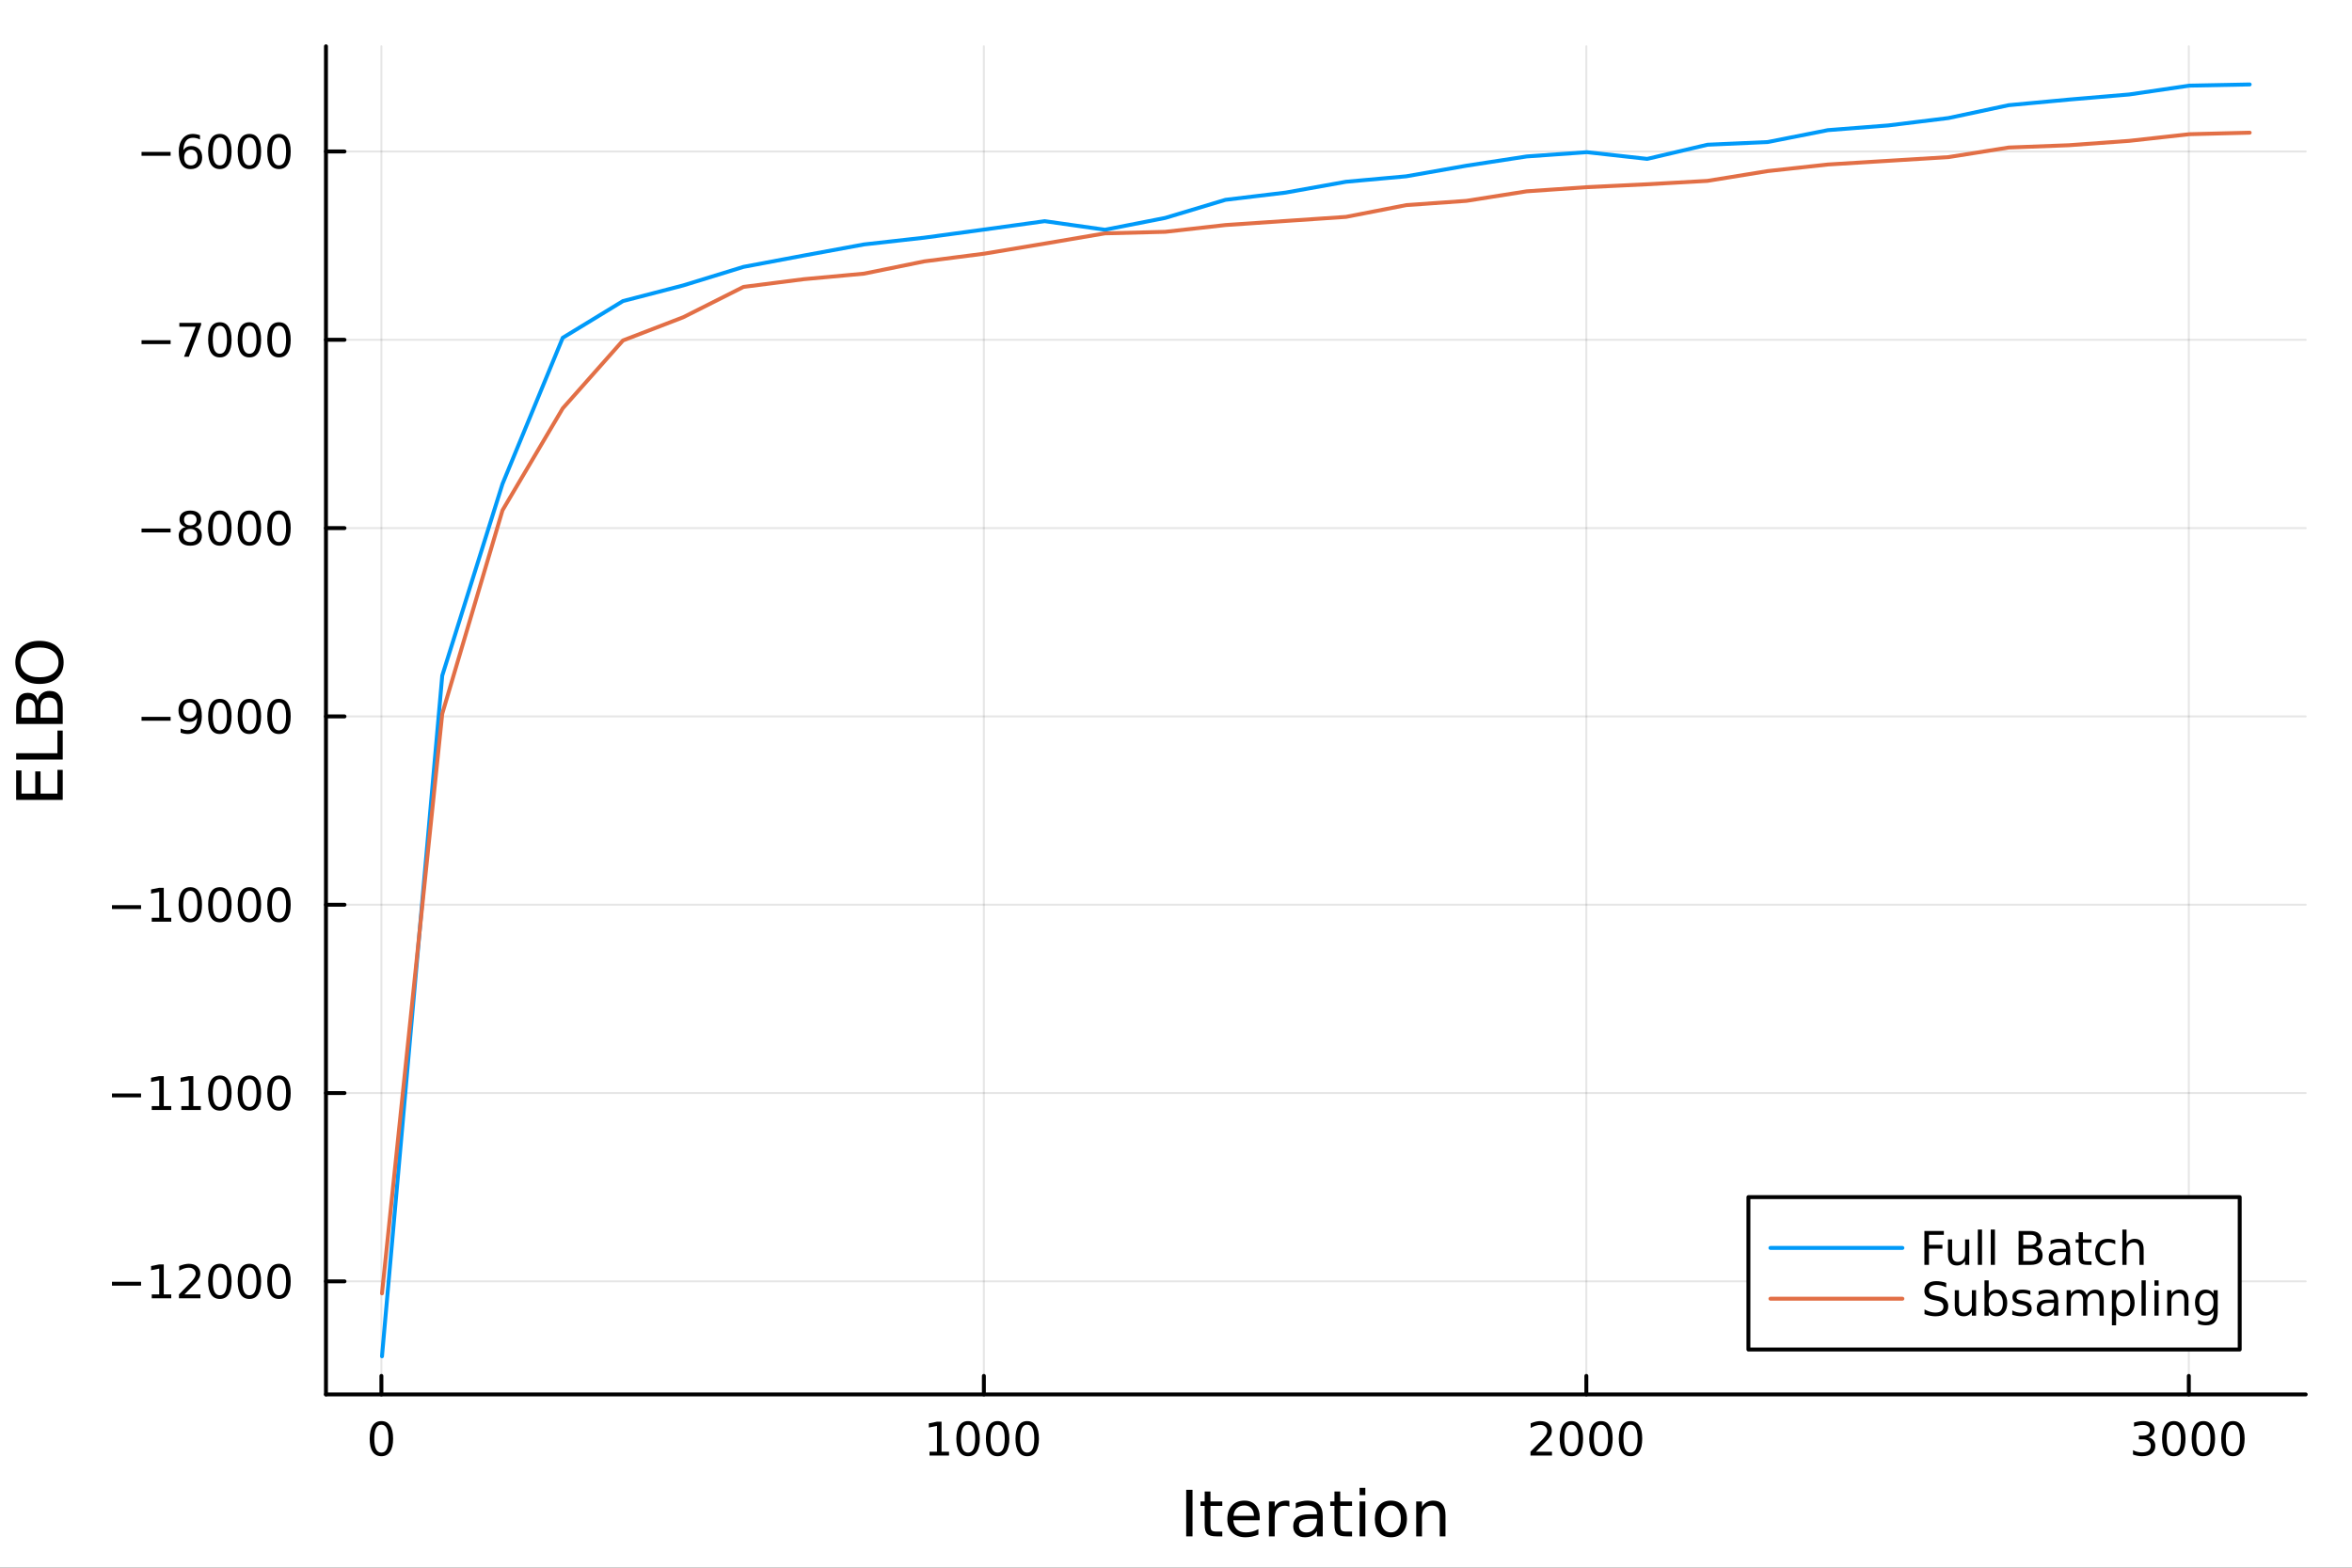 <?xml version="1.0" encoding="utf-8"?>
<svg xmlns="http://www.w3.org/2000/svg" xmlns:xlink="http://www.w3.org/1999/xlink" width="600" height="400" viewBox="0 0 2400 1600">
<rect x="0" y="0" width="2400" height="1600" fill="#333333" stroke="none"/>
<defs>
  <clipPath id="clip940">
    <rect x="0" y="0" width="2400" height="1600"/>
  </clipPath>
</defs>
<path clip-path="url(#clip940)" d="M0 1600 L2400 1600 L2400 0 L0 0  Z" fill="#ffffff" fill-rule="evenodd" fill-opacity="1"/>
<defs>
  <clipPath id="clip941">
    <rect x="480" y="0" width="1681" height="1600"/>
  </clipPath>
</defs>
<path clip-path="url(#clip940)" d="M332.62 1423.18 L2352.76 1423.18 L2352.76 47.244 L332.62 47.244  Z" fill="#ffffff" fill-rule="evenodd" fill-opacity="1"/>
<defs>
  <clipPath id="clip942">
    <rect x="332" y="47" width="2021" height="1377"/>
  </clipPath>
</defs>
<polyline clip-path="url(#clip942)" style="stroke:#000000; stroke-linecap:round; stroke-linejoin:round; stroke-width:2; stroke-opacity:0.1; fill:none" points="389.179,1423.18 389.179,47.244 "/>
<polyline clip-path="url(#clip942)" style="stroke:#000000; stroke-linecap:round; stroke-linejoin:round; stroke-width:2; stroke-opacity:0.1; fill:none" points="1003.95,1423.18 1003.95,47.244 "/>
<polyline clip-path="url(#clip942)" style="stroke:#000000; stroke-linecap:round; stroke-linejoin:round; stroke-width:2; stroke-opacity:0.1; fill:none" points="1618.72,1423.18 1618.72,47.244 "/>
<polyline clip-path="url(#clip942)" style="stroke:#000000; stroke-linecap:round; stroke-linejoin:round; stroke-width:2; stroke-opacity:0.1; fill:none" points="2233.49,1423.18 2233.49,47.244 "/>
<polyline clip-path="url(#clip942)" style="stroke:#000000; stroke-linecap:round; stroke-linejoin:round; stroke-width:2; stroke-opacity:0.1; fill:none" points="332.62,1307.76 2352.76,1307.76 "/>
<polyline clip-path="url(#clip942)" style="stroke:#000000; stroke-linecap:round; stroke-linejoin:round; stroke-width:2; stroke-opacity:0.1; fill:none" points="332.62,1115.57 2352.76,1115.57 "/>
<polyline clip-path="url(#clip942)" style="stroke:#000000; stroke-linecap:round; stroke-linejoin:round; stroke-width:2; stroke-opacity:0.1; fill:none" points="332.62,923.376 2352.76,923.376 "/>
<polyline clip-path="url(#clip942)" style="stroke:#000000; stroke-linecap:round; stroke-linejoin:round; stroke-width:2; stroke-opacity:0.1; fill:none" points="332.62,731.182 2352.76,731.182 "/>
<polyline clip-path="url(#clip942)" style="stroke:#000000; stroke-linecap:round; stroke-linejoin:round; stroke-width:2; stroke-opacity:0.1; fill:none" points="332.62,538.988 2352.76,538.988 "/>
<polyline clip-path="url(#clip942)" style="stroke:#000000; stroke-linecap:round; stroke-linejoin:round; stroke-width:2; stroke-opacity:0.1; fill:none" points="332.62,346.794 2352.76,346.794 "/>
<polyline clip-path="url(#clip942)" style="stroke:#000000; stroke-linecap:round; stroke-linejoin:round; stroke-width:2; stroke-opacity:0.1; fill:none" points="332.62,154.601 2352.76,154.601 "/>
<polyline clip-path="url(#clip940)" style="stroke:#000000; stroke-linecap:round; stroke-linejoin:round; stroke-width:4; stroke-opacity:1; fill:none" points="332.62,1423.18 2352.76,1423.18 "/>
<polyline clip-path="url(#clip940)" style="stroke:#000000; stroke-linecap:round; stroke-linejoin:round; stroke-width:4; stroke-opacity:1; fill:none" points="389.179,1423.18 389.179,1404.28 "/>
<polyline clip-path="url(#clip940)" style="stroke:#000000; stroke-linecap:round; stroke-linejoin:round; stroke-width:4; stroke-opacity:1; fill:none" points="1003.95,1423.18 1003.95,1404.28 "/>
<polyline clip-path="url(#clip940)" style="stroke:#000000; stroke-linecap:round; stroke-linejoin:round; stroke-width:4; stroke-opacity:1; fill:none" points="1618.72,1423.18 1618.72,1404.28 "/>
<polyline clip-path="url(#clip940)" style="stroke:#000000; stroke-linecap:round; stroke-linejoin:round; stroke-width:4; stroke-opacity:1; fill:none" points="2233.49,1423.18 2233.49,1404.28 "/>
<path clip-path="url(#clip940)" d="M389.179 1454.1 Q385.568 1454.1 383.739 1457.66 Q381.934 1461.2 381.934 1468.33 Q381.934 1475.44 383.739 1479.01 Q385.568 1482.55 389.179 1482.55 Q392.813 1482.55 394.619 1479.01 Q396.448 1475.44 396.448 1468.33 Q396.448 1461.2 394.619 1457.66 Q392.813 1454.1 389.179 1454.1 M389.179 1450.39 Q394.989 1450.39 398.045 1455 Q401.124 1459.58 401.124 1468.33 Q401.124 1477.06 398.045 1481.67 Q394.989 1486.25 389.179 1486.25 Q383.369 1486.25 380.29 1481.67 Q377.235 1477.06 377.235 1468.33 Q377.235 1459.58 380.29 1455 Q383.369 1450.39 389.179 1450.39 Z" fill="#000000" fill-rule="nonzero" fill-opacity="1" /><path clip-path="url(#clip940)" d="M948.475 1481.64 L956.114 1481.64 L956.114 1455.28 L947.804 1456.95 L947.804 1452.69 L956.068 1451.02 L960.744 1451.02 L960.744 1481.64 L968.383 1481.64 L968.383 1485.58 L948.475 1485.58 L948.475 1481.64 Z" fill="#000000" fill-rule="nonzero" fill-opacity="1" /><path clip-path="url(#clip940)" d="M987.827 1454.1 Q984.216 1454.1 982.387 1457.66 Q980.582 1461.2 980.582 1468.33 Q980.582 1475.44 982.387 1479.01 Q984.216 1482.55 987.827 1482.55 Q991.461 1482.55 993.267 1479.01 Q995.095 1475.44 995.095 1468.33 Q995.095 1461.2 993.267 1457.66 Q991.461 1454.1 987.827 1454.1 M987.827 1450.39 Q993.637 1450.39 996.693 1455 Q999.771 1459.58 999.771 1468.33 Q999.771 1477.06 996.693 1481.67 Q993.637 1486.25 987.827 1486.25 Q982.017 1486.25 978.938 1481.67 Q975.883 1477.06 975.883 1468.33 Q975.883 1459.58 978.938 1455 Q982.017 1450.39 987.827 1450.39 Z" fill="#000000" fill-rule="nonzero" fill-opacity="1" /><path clip-path="url(#clip940)" d="M1017.99 1454.1 Q1014.38 1454.1 1012.55 1457.66 Q1010.74 1461.2 1010.74 1468.33 Q1010.74 1475.44 1012.55 1479.01 Q1014.38 1482.55 1017.99 1482.55 Q1021.62 1482.55 1023.43 1479.01 Q1025.26 1475.44 1025.26 1468.33 Q1025.26 1461.2 1023.43 1457.66 Q1021.62 1454.1 1017.99 1454.1 M1017.99 1450.39 Q1023.8 1450.39 1026.85 1455 Q1029.93 1459.58 1029.93 1468.33 Q1029.93 1477.06 1026.85 1481.67 Q1023.8 1486.25 1017.99 1486.25 Q1012.18 1486.25 1009.1 1481.67 Q1006.04 1477.06 1006.04 1468.33 Q1006.04 1459.58 1009.1 1455 Q1012.18 1450.39 1017.99 1450.39 Z" fill="#000000" fill-rule="nonzero" fill-opacity="1" /><path clip-path="url(#clip940)" d="M1048.15 1454.1 Q1044.54 1454.1 1042.71 1457.66 Q1040.91 1461.2 1040.91 1468.33 Q1040.91 1475.44 1042.71 1479.01 Q1044.54 1482.55 1048.15 1482.55 Q1051.78 1482.55 1053.59 1479.01 Q1055.42 1475.44 1055.42 1468.33 Q1055.42 1461.2 1053.59 1457.66 Q1051.78 1454.1 1048.15 1454.1 M1048.15 1450.39 Q1053.96 1450.39 1057.02 1455 Q1060.1 1459.58 1060.1 1468.33 Q1060.1 1477.06 1057.02 1481.67 Q1053.96 1486.25 1048.15 1486.25 Q1042.34 1486.25 1039.26 1481.67 Q1036.21 1477.06 1036.21 1468.33 Q1036.21 1459.58 1039.26 1455 Q1042.34 1450.39 1048.15 1450.39 Z" fill="#000000" fill-rule="nonzero" fill-opacity="1" /><path clip-path="url(#clip940)" d="M1567.33 1481.64 L1583.65 1481.64 L1583.65 1485.58 L1561.71 1485.58 L1561.71 1481.64 Q1564.37 1478.89 1568.95 1474.26 Q1573.56 1469.61 1574.74 1468.27 Q1576.98 1465.74 1577.86 1464.01 Q1578.77 1462.25 1578.77 1460.56 Q1578.77 1457.8 1576.82 1456.07 Q1574.9 1454.33 1571.8 1454.33 Q1569.6 1454.33 1567.15 1455.09 Q1564.72 1455.86 1561.94 1457.41 L1561.94 1452.69 Q1564.76 1451.55 1567.22 1450.97 Q1569.67 1450.39 1571.71 1450.39 Q1577.08 1450.39 1580.27 1453.08 Q1583.47 1455.77 1583.47 1460.26 Q1583.47 1462.39 1582.66 1464.31 Q1581.87 1466.2 1579.76 1468.8 Q1579.18 1469.47 1576.08 1472.69 Q1572.98 1475.88 1567.33 1481.64 Z" fill="#000000" fill-rule="nonzero" fill-opacity="1" /><path clip-path="url(#clip940)" d="M1603.47 1454.1 Q1599.85 1454.1 1598.03 1457.66 Q1596.22 1461.2 1596.22 1468.33 Q1596.22 1475.44 1598.03 1479.01 Q1599.85 1482.55 1603.47 1482.55 Q1607.1 1482.55 1608.91 1479.01 Q1610.73 1475.44 1610.73 1468.33 Q1610.73 1461.2 1608.91 1457.66 Q1607.1 1454.1 1603.47 1454.1 M1603.47 1450.39 Q1609.28 1450.39 1612.33 1455 Q1615.41 1459.58 1615.41 1468.33 Q1615.41 1477.06 1612.33 1481.67 Q1609.28 1486.25 1603.47 1486.25 Q1597.66 1486.25 1594.58 1481.67 Q1591.52 1477.06 1591.52 1468.33 Q1591.52 1459.58 1594.58 1455 Q1597.66 1450.39 1603.47 1450.39 Z" fill="#000000" fill-rule="nonzero" fill-opacity="1" /><path clip-path="url(#clip940)" d="M1633.63 1454.1 Q1630.02 1454.1 1628.19 1457.66 Q1626.38 1461.2 1626.38 1468.33 Q1626.38 1475.44 1628.19 1479.01 Q1630.02 1482.55 1633.63 1482.55 Q1637.26 1482.55 1639.07 1479.01 Q1640.9 1475.44 1640.9 1468.33 Q1640.9 1461.2 1639.07 1457.66 Q1637.26 1454.1 1633.63 1454.1 M1633.63 1450.39 Q1639.44 1450.39 1642.49 1455 Q1645.57 1459.58 1645.57 1468.33 Q1645.57 1477.06 1642.49 1481.67 Q1639.44 1486.25 1633.63 1486.25 Q1627.82 1486.25 1624.74 1481.67 Q1621.68 1477.06 1621.68 1468.33 Q1621.68 1459.58 1624.74 1455 Q1627.82 1450.39 1633.63 1450.39 Z" fill="#000000" fill-rule="nonzero" fill-opacity="1" /><path clip-path="url(#clip940)" d="M1663.79 1454.1 Q1660.18 1454.1 1658.35 1457.66 Q1656.54 1461.2 1656.54 1468.33 Q1656.54 1475.44 1658.35 1479.01 Q1660.18 1482.55 1663.79 1482.55 Q1667.42 1482.55 1669.23 1479.01 Q1671.06 1475.44 1671.06 1468.33 Q1671.06 1461.2 1669.23 1457.66 Q1667.42 1454.1 1663.79 1454.1 M1663.79 1450.39 Q1669.6 1450.39 1672.65 1455 Q1675.73 1459.58 1675.73 1468.33 Q1675.73 1477.06 1672.65 1481.67 Q1669.6 1486.25 1663.79 1486.25 Q1657.98 1486.25 1654.9 1481.67 Q1651.84 1477.06 1651.84 1468.33 Q1651.84 1459.58 1654.9 1455 Q1657.98 1450.39 1663.79 1450.39 Z" fill="#000000" fill-rule="nonzero" fill-opacity="1" /><path clip-path="url(#clip940)" d="M2192.17 1466.95 Q2195.53 1467.66 2197.4 1469.93 Q2199.3 1472.2 2199.3 1475.53 Q2199.3 1480.65 2195.78 1483.45 Q2192.26 1486.25 2185.78 1486.25 Q2183.61 1486.25 2181.29 1485.81 Q2179 1485.39 2176.55 1484.54 L2176.55 1480.02 Q2178.49 1481.16 2180.81 1481.74 Q2183.12 1482.32 2185.64 1482.32 Q2190.04 1482.32 2192.33 1480.58 Q2194.65 1478.84 2194.65 1475.53 Q2194.65 1472.48 2192.5 1470.77 Q2190.37 1469.03 2186.55 1469.03 L2182.52 1469.03 L2182.52 1465.19 L2186.73 1465.19 Q2190.18 1465.19 2192.01 1463.82 Q2193.84 1462.43 2193.84 1459.84 Q2193.84 1457.18 2191.94 1455.77 Q2190.06 1454.33 2186.55 1454.33 Q2184.62 1454.33 2182.43 1454.75 Q2180.23 1455.16 2177.59 1456.04 L2177.59 1451.88 Q2180.25 1451.14 2182.56 1450.77 Q2184.9 1450.39 2186.96 1450.39 Q2192.29 1450.39 2195.39 1452.83 Q2198.49 1455.23 2198.49 1459.35 Q2198.49 1462.22 2196.85 1464.21 Q2195.2 1466.18 2192.17 1466.95 Z" fill="#000000" fill-rule="nonzero" fill-opacity="1" /><path clip-path="url(#clip940)" d="M2218.17 1454.1 Q2214.56 1454.1 2212.73 1457.66 Q2210.92 1461.2 2210.92 1468.33 Q2210.92 1475.44 2212.73 1479.01 Q2214.56 1482.55 2218.17 1482.55 Q2221.8 1482.55 2223.61 1479.01 Q2225.43 1475.44 2225.43 1468.33 Q2225.43 1461.2 2223.61 1457.66 Q2221.8 1454.1 2218.17 1454.1 M2218.17 1450.39 Q2223.98 1450.39 2227.03 1455 Q2230.11 1459.58 2230.11 1468.33 Q2230.11 1477.06 2227.03 1481.67 Q2223.98 1486.25 2218.17 1486.25 Q2212.36 1486.25 2209.28 1481.67 Q2206.22 1477.06 2206.22 1468.33 Q2206.22 1459.58 2209.28 1455 Q2212.36 1450.39 2218.17 1450.39 Z" fill="#000000" fill-rule="nonzero" fill-opacity="1" /><path clip-path="url(#clip940)" d="M2248.33 1454.1 Q2244.72 1454.1 2242.89 1457.66 Q2241.08 1461.2 2241.08 1468.33 Q2241.08 1475.44 2242.89 1479.01 Q2244.72 1482.55 2248.33 1482.55 Q2251.96 1482.55 2253.77 1479.01 Q2255.6 1475.44 2255.6 1468.33 Q2255.6 1461.2 2253.77 1457.66 Q2251.96 1454.1 2248.33 1454.1 M2248.33 1450.39 Q2254.14 1450.39 2257.19 1455 Q2260.27 1459.58 2260.27 1468.33 Q2260.27 1477.06 2257.19 1481.67 Q2254.14 1486.25 2248.33 1486.25 Q2242.52 1486.25 2239.44 1481.67 Q2236.38 1477.06 2236.38 1468.33 Q2236.38 1459.58 2239.44 1455 Q2242.52 1450.39 2248.33 1450.39 Z" fill="#000000" fill-rule="nonzero" fill-opacity="1" /><path clip-path="url(#clip940)" d="M2278.49 1454.1 Q2274.88 1454.1 2273.05 1457.66 Q2271.24 1461.2 2271.24 1468.33 Q2271.24 1475.44 2273.05 1479.01 Q2274.88 1482.55 2278.49 1482.55 Q2282.12 1482.55 2283.93 1479.01 Q2285.76 1475.44 2285.76 1468.33 Q2285.76 1461.2 2283.93 1457.66 Q2282.12 1454.1 2278.49 1454.1 M2278.49 1450.39 Q2284.3 1450.39 2287.36 1455 Q2290.43 1459.58 2290.43 1468.33 Q2290.43 1477.06 2287.36 1481.67 Q2284.3 1486.25 2278.49 1486.25 Q2272.68 1486.25 2269.6 1481.67 Q2266.55 1477.06 2266.55 1468.33 Q2266.55 1459.58 2269.6 1455 Q2272.68 1450.39 2278.49 1450.39 Z" fill="#000000" fill-rule="nonzero" fill-opacity="1" /><path clip-path="url(#clip940)" d="M1210.41 1520.52 L1216.84 1520.52 L1216.84 1568.04 L1210.41 1568.04 L1210.41 1520.52 Z" fill="#000000" fill-rule="nonzero" fill-opacity="1" /><path clip-path="url(#clip940)" d="M1235.17 1522.27 L1235.17 1532.4 L1247.23 1532.4 L1247.23 1536.95 L1235.17 1536.95 L1235.17 1556.3 Q1235.17 1560.66 1236.35 1561.9 Q1237.56 1563.14 1241.22 1563.14 L1247.23 1563.14 L1247.23 1568.04 L1241.22 1568.04 Q1234.44 1568.04 1231.86 1565.53 Q1229.28 1562.98 1229.28 1556.3 L1229.28 1536.95 L1224.99 1536.95 L1224.99 1532.4 L1229.28 1532.4 L1229.28 1522.27 L1235.17 1522.27 Z" fill="#000000" fill-rule="nonzero" fill-opacity="1" /><path clip-path="url(#clip940)" d="M1285.43 1548.76 L1285.43 1551.62 L1258.5 1551.62 Q1258.88 1557.67 1262.13 1560.85 Q1265.41 1564 1271.23 1564 Q1274.61 1564 1277.76 1563.17 Q1280.94 1562.35 1284.06 1560.69 L1284.06 1566.23 Q1280.91 1567.57 1277.6 1568.27 Q1274.29 1568.97 1270.88 1568.97 Q1262.35 1568.97 1257.36 1564 Q1252.39 1559.04 1252.39 1550.57 Q1252.39 1541.82 1257.1 1536.69 Q1261.84 1531.54 1269.86 1531.54 Q1277.06 1531.54 1281.23 1536.18 Q1285.43 1540.8 1285.43 1548.76 M1279.57 1547.04 Q1279.51 1542.23 1276.87 1539.37 Q1274.26 1536.5 1269.93 1536.5 Q1265.03 1536.5 1262.07 1539.27 Q1259.14 1542.04 1258.69 1547.07 L1279.57 1547.04 Z" fill="#000000" fill-rule="nonzero" fill-opacity="1" /><path clip-path="url(#clip940)" d="M1315.7 1537.87 Q1314.71 1537.3 1313.53 1537.04 Q1312.39 1536.76 1310.99 1536.76 Q1306.02 1536.76 1303.35 1540 Q1300.71 1543.22 1300.71 1549.27 L1300.71 1568.04 L1294.82 1568.04 L1294.82 1532.4 L1300.71 1532.4 L1300.71 1537.93 Q1302.55 1534.69 1305.51 1533.13 Q1308.47 1531.54 1312.71 1531.54 Q1313.31 1531.54 1314.04 1531.63 Q1314.77 1531.7 1315.67 1531.85 L1315.7 1537.87 Z" fill="#000000" fill-rule="nonzero" fill-opacity="1" /><path clip-path="url(#clip940)" d="M1338.04 1550.12 Q1330.94 1550.12 1328.21 1551.75 Q1325.47 1553.37 1325.47 1557.29 Q1325.47 1560.4 1327.51 1562.25 Q1329.57 1564.07 1333.11 1564.07 Q1337.98 1564.07 1340.91 1560.63 Q1343.87 1557.16 1343.87 1551.43 L1343.87 1550.12 L1338.04 1550.12 M1349.72 1547.71 L1349.72 1568.04 L1343.87 1568.04 L1343.87 1562.63 Q1341.86 1565.88 1338.87 1567.44 Q1335.88 1568.97 1331.55 1568.97 Q1326.07 1568.97 1322.83 1565.91 Q1319.61 1562.82 1319.61 1557.67 Q1319.61 1551.65 1323.62 1548.6 Q1327.67 1545.54 1335.65 1545.54 L1343.87 1545.54 L1343.87 1544.97 Q1343.87 1540.93 1341.19 1538.73 Q1338.55 1536.5 1333.74 1536.5 Q1330.69 1536.5 1327.79 1537.23 Q1324.9 1537.97 1322.22 1539.43 L1322.22 1534.02 Q1325.44 1532.78 1328.46 1532.17 Q1331.48 1531.54 1334.35 1531.54 Q1342.08 1531.54 1345.9 1535.55 Q1349.72 1539.56 1349.72 1547.71 Z" fill="#000000" fill-rule="nonzero" fill-opacity="1" /><path clip-path="url(#clip940)" d="M1367.58 1522.27 L1367.58 1532.4 L1379.64 1532.4 L1379.64 1536.95 L1367.58 1536.95 L1367.58 1556.3 Q1367.58 1560.66 1368.76 1561.9 Q1369.97 1563.14 1373.63 1563.14 L1379.64 1563.14 L1379.64 1568.04 L1373.63 1568.04 Q1366.85 1568.04 1364.27 1565.53 Q1361.69 1562.98 1361.69 1556.3 L1361.69 1536.95 L1357.39 1536.95 L1357.39 1532.4 L1361.69 1532.4 L1361.69 1522.27 L1367.58 1522.27 Z" fill="#000000" fill-rule="nonzero" fill-opacity="1" /><path clip-path="url(#clip940)" d="M1387.34 1532.4 L1393.2 1532.4 L1393.2 1568.04 L1387.34 1568.04 L1387.34 1532.4 M1387.34 1518.52 L1393.2 1518.52 L1393.2 1525.93 L1387.34 1525.93 L1387.34 1518.52 Z" fill="#000000" fill-rule="nonzero" fill-opacity="1" /><path clip-path="url(#clip940)" d="M1419.27 1536.5 Q1414.56 1536.5 1411.82 1540.19 Q1409.08 1543.85 1409.08 1550.25 Q1409.08 1556.65 1411.79 1560.34 Q1414.53 1564 1419.27 1564 Q1423.95 1564 1426.68 1560.31 Q1429.42 1556.62 1429.42 1550.25 Q1429.42 1543.92 1426.68 1540.23 Q1423.95 1536.5 1419.27 1536.5 M1419.27 1531.54 Q1426.91 1531.54 1431.27 1536.5 Q1435.63 1541.47 1435.63 1550.25 Q1435.63 1559 1431.27 1564 Q1426.91 1568.97 1419.27 1568.97 Q1411.6 1568.97 1407.24 1564 Q1402.91 1559 1402.91 1550.25 Q1402.91 1541.47 1407.24 1536.5 Q1411.6 1531.54 1419.27 1531.54 Z" fill="#000000" fill-rule="nonzero" fill-opacity="1" /><path clip-path="url(#clip940)" d="M1474.97 1546.53 L1474.97 1568.04 L1469.11 1568.04 L1469.11 1546.72 Q1469.11 1541.66 1467.14 1539.14 Q1465.16 1536.63 1461.22 1536.63 Q1456.48 1536.63 1453.74 1539.65 Q1451 1542.68 1451 1547.9 L1451 1568.04 L1445.11 1568.04 L1445.11 1532.4 L1451 1532.4 L1451 1537.93 Q1453.1 1534.72 1455.93 1533.13 Q1458.8 1531.54 1462.52 1531.54 Q1468.67 1531.54 1471.82 1535.36 Q1474.97 1539.14 1474.97 1546.53 Z" fill="#000000" fill-rule="nonzero" fill-opacity="1" /><polyline clip-path="url(#clip940)" style="stroke:#000000; stroke-linecap:round; stroke-linejoin:round; stroke-width:4; stroke-opacity:1; fill:none" points="332.62,1423.18 332.62,47.244 "/>
<polyline clip-path="url(#clip940)" style="stroke:#000000; stroke-linecap:round; stroke-linejoin:round; stroke-width:4; stroke-opacity:1; fill:none" points="332.62,1307.76 351.518,1307.76 "/>
<polyline clip-path="url(#clip940)" style="stroke:#000000; stroke-linecap:round; stroke-linejoin:round; stroke-width:4; stroke-opacity:1; fill:none" points="332.62,1115.57 351.518,1115.57 "/>
<polyline clip-path="url(#clip940)" style="stroke:#000000; stroke-linecap:round; stroke-linejoin:round; stroke-width:4; stroke-opacity:1; fill:none" points="332.62,923.376 351.518,923.376 "/>
<polyline clip-path="url(#clip940)" style="stroke:#000000; stroke-linecap:round; stroke-linejoin:round; stroke-width:4; stroke-opacity:1; fill:none" points="332.62,731.182 351.518,731.182 "/>
<polyline clip-path="url(#clip940)" style="stroke:#000000; stroke-linecap:round; stroke-linejoin:round; stroke-width:4; stroke-opacity:1; fill:none" points="332.62,538.988 351.518,538.988 "/>
<polyline clip-path="url(#clip940)" style="stroke:#000000; stroke-linecap:round; stroke-linejoin:round; stroke-width:4; stroke-opacity:1; fill:none" points="332.62,346.794 351.518,346.794 "/>
<polyline clip-path="url(#clip940)" style="stroke:#000000; stroke-linecap:round; stroke-linejoin:round; stroke-width:4; stroke-opacity:1; fill:none" points="332.62,154.601 351.518,154.601 "/>
<path clip-path="url(#clip940)" d="M114.26 1308.21 L143.936 1308.21 L143.936 1312.15 L114.26 1312.15 L114.26 1308.21 Z" fill="#000000" fill-rule="nonzero" fill-opacity="1" /><path clip-path="url(#clip940)" d="M154.839 1321.11 L162.477 1321.11 L162.477 1294.74 L154.167 1296.41 L154.167 1292.15 L162.431 1290.48 L167.107 1290.48 L167.107 1321.11 L174.746 1321.11 L174.746 1325.04 L154.839 1325.04 L154.839 1321.11 Z" fill="#000000" fill-rule="nonzero" fill-opacity="1" /><path clip-path="url(#clip940)" d="M188.218 1321.11 L204.537 1321.11 L204.537 1325.04 L182.593 1325.04 L182.593 1321.11 Q185.255 1318.35 189.838 1313.72 Q194.445 1309.07 195.625 1307.73 Q197.871 1305.21 198.75 1303.47 Q199.653 1301.71 199.653 1300.02 Q199.653 1297.27 197.709 1295.53 Q195.787 1293.79 192.686 1293.79 Q190.487 1293.79 188.033 1294.56 Q185.602 1295.32 182.825 1296.87 L182.825 1292.15 Q185.649 1291.02 188.102 1290.44 Q190.556 1289.86 192.593 1289.86 Q197.963 1289.86 201.158 1292.54 Q204.352 1295.23 204.352 1299.72 Q204.352 1301.85 203.542 1303.77 Q202.755 1305.67 200.649 1308.26 Q200.07 1308.93 196.968 1312.15 Q193.866 1315.34 188.218 1321.11 Z" fill="#000000" fill-rule="nonzero" fill-opacity="1" /><path clip-path="url(#clip940)" d="M224.352 1293.56 Q220.741 1293.56 218.912 1297.13 Q217.107 1300.67 217.107 1307.8 Q217.107 1314.9 218.912 1318.47 Q220.741 1322.01 224.352 1322.01 Q227.986 1322.01 229.792 1318.47 Q231.621 1314.9 231.621 1307.8 Q231.621 1300.67 229.792 1297.13 Q227.986 1293.56 224.352 1293.56 M224.352 1289.86 Q230.162 1289.86 233.218 1294.47 Q236.297 1299.05 236.297 1307.8 Q236.297 1316.53 233.218 1321.13 Q230.162 1325.71 224.352 1325.71 Q218.542 1325.71 215.463 1321.13 Q212.408 1316.53 212.408 1307.8 Q212.408 1299.05 215.463 1294.47 Q218.542 1289.86 224.352 1289.86 Z" fill="#000000" fill-rule="nonzero" fill-opacity="1" /><path clip-path="url(#clip940)" d="M254.514 1293.56 Q250.903 1293.56 249.074 1297.13 Q247.269 1300.67 247.269 1307.8 Q247.269 1314.9 249.074 1318.47 Q250.903 1322.01 254.514 1322.01 Q258.148 1322.01 259.954 1318.47 Q261.783 1314.9 261.783 1307.8 Q261.783 1300.67 259.954 1297.13 Q258.148 1293.56 254.514 1293.56 M254.514 1289.86 Q260.324 1289.86 263.38 1294.47 Q266.458 1299.05 266.458 1307.8 Q266.458 1316.53 263.38 1321.13 Q260.324 1325.71 254.514 1325.71 Q248.704 1325.71 245.625 1321.13 Q242.57 1316.53 242.57 1307.8 Q242.57 1299.05 245.625 1294.47 Q248.704 1289.86 254.514 1289.86 Z" fill="#000000" fill-rule="nonzero" fill-opacity="1" /><path clip-path="url(#clip940)" d="M284.676 1293.56 Q281.065 1293.56 279.236 1297.13 Q277.431 1300.67 277.431 1307.8 Q277.431 1314.9 279.236 1318.47 Q281.065 1322.01 284.676 1322.01 Q288.31 1322.01 290.116 1318.47 Q291.944 1314.9 291.944 1307.8 Q291.944 1300.67 290.116 1297.13 Q288.31 1293.56 284.676 1293.56 M284.676 1289.86 Q290.486 1289.86 293.542 1294.47 Q296.62 1299.05 296.62 1307.8 Q296.62 1316.53 293.542 1321.13 Q290.486 1325.71 284.676 1325.71 Q278.866 1325.71 275.787 1321.13 Q272.732 1316.53 272.732 1307.8 Q272.732 1299.05 275.787 1294.47 Q278.866 1289.86 284.676 1289.86 Z" fill="#000000" fill-rule="nonzero" fill-opacity="1" /><path clip-path="url(#clip940)" d="M114.26 1116.02 L143.936 1116.02 L143.936 1119.96 L114.26 1119.96 L114.26 1116.02 Z" fill="#000000" fill-rule="nonzero" fill-opacity="1" /><path clip-path="url(#clip940)" d="M154.839 1128.91 L162.477 1128.91 L162.477 1102.55 L154.167 1104.22 L154.167 1099.96 L162.431 1098.29 L167.107 1098.29 L167.107 1128.91 L174.746 1128.91 L174.746 1132.85 L154.839 1132.85 L154.839 1128.91 Z" fill="#000000" fill-rule="nonzero" fill-opacity="1" /><path clip-path="url(#clip940)" d="M185.001 1128.91 L192.639 1128.91 L192.639 1102.55 L184.329 1104.22 L184.329 1099.96 L192.593 1098.29 L197.269 1098.29 L197.269 1128.91 L204.908 1128.91 L204.908 1132.85 L185.001 1132.85 L185.001 1128.91 Z" fill="#000000" fill-rule="nonzero" fill-opacity="1" /><path clip-path="url(#clip940)" d="M224.352 1101.37 Q220.741 1101.37 218.912 1104.93 Q217.107 1108.47 217.107 1115.6 Q217.107 1122.71 218.912 1126.28 Q220.741 1129.82 224.352 1129.82 Q227.986 1129.82 229.792 1126.28 Q231.621 1122.71 231.621 1115.6 Q231.621 1108.47 229.792 1104.93 Q227.986 1101.37 224.352 1101.37 M224.352 1097.66 Q230.162 1097.66 233.218 1102.27 Q236.297 1106.85 236.297 1115.6 Q236.297 1124.33 233.218 1128.94 Q230.162 1133.52 224.352 1133.52 Q218.542 1133.52 215.463 1128.94 Q212.408 1124.33 212.408 1115.6 Q212.408 1106.85 215.463 1102.27 Q218.542 1097.66 224.352 1097.66 Z" fill="#000000" fill-rule="nonzero" fill-opacity="1" /><path clip-path="url(#clip940)" d="M254.514 1101.37 Q250.903 1101.37 249.074 1104.93 Q247.269 1108.47 247.269 1115.6 Q247.269 1122.71 249.074 1126.28 Q250.903 1129.82 254.514 1129.82 Q258.148 1129.82 259.954 1126.28 Q261.783 1122.71 261.783 1115.6 Q261.783 1108.47 259.954 1104.93 Q258.148 1101.37 254.514 1101.37 M254.514 1097.66 Q260.324 1097.66 263.38 1102.27 Q266.458 1106.85 266.458 1115.6 Q266.458 1124.33 263.38 1128.94 Q260.324 1133.52 254.514 1133.52 Q248.704 1133.52 245.625 1128.94 Q242.57 1124.33 242.57 1115.6 Q242.57 1106.85 245.625 1102.27 Q248.704 1097.66 254.514 1097.66 Z" fill="#000000" fill-rule="nonzero" fill-opacity="1" /><path clip-path="url(#clip940)" d="M284.676 1101.37 Q281.065 1101.37 279.236 1104.93 Q277.431 1108.47 277.431 1115.6 Q277.431 1122.71 279.236 1126.28 Q281.065 1129.82 284.676 1129.82 Q288.31 1129.82 290.116 1126.28 Q291.944 1122.71 291.944 1115.6 Q291.944 1108.47 290.116 1104.93 Q288.31 1101.37 284.676 1101.37 M284.676 1097.66 Q290.486 1097.66 293.542 1102.27 Q296.62 1106.85 296.62 1115.6 Q296.62 1124.33 293.542 1128.94 Q290.486 1133.52 284.676 1133.52 Q278.866 1133.52 275.787 1128.94 Q272.732 1124.33 272.732 1115.6 Q272.732 1106.85 275.787 1102.27 Q278.866 1097.66 284.676 1097.66 Z" fill="#000000" fill-rule="nonzero" fill-opacity="1" /><path clip-path="url(#clip940)" d="M114.26 923.827 L143.936 923.827 L143.936 927.762 L114.26 927.762 L114.26 923.827 Z" fill="#000000" fill-rule="nonzero" fill-opacity="1" /><path clip-path="url(#clip940)" d="M154.839 936.721 L162.477 936.721 L162.477 910.355 L154.167 912.022 L154.167 907.763 L162.431 906.096 L167.107 906.096 L167.107 936.721 L174.746 936.721 L174.746 940.656 L154.839 940.656 L154.839 936.721 Z" fill="#000000" fill-rule="nonzero" fill-opacity="1" /><path clip-path="url(#clip940)" d="M194.19 909.175 Q190.579 909.175 188.75 912.739 Q186.945 916.281 186.945 923.411 Q186.945 930.517 188.75 934.082 Q190.579 937.623 194.19 937.623 Q197.825 937.623 199.63 934.082 Q201.459 930.517 201.459 923.411 Q201.459 916.281 199.63 912.739 Q197.825 909.175 194.19 909.175 M194.19 905.471 Q200 905.471 203.056 910.077 Q206.135 914.661 206.135 923.411 Q206.135 932.137 203.056 936.744 Q200 941.327 194.19 941.327 Q188.38 941.327 185.301 936.744 Q182.246 932.137 182.246 923.411 Q182.246 914.661 185.301 910.077 Q188.38 905.471 194.19 905.471 Z" fill="#000000" fill-rule="nonzero" fill-opacity="1" /><path clip-path="url(#clip940)" d="M224.352 909.175 Q220.741 909.175 218.912 912.739 Q217.107 916.281 217.107 923.411 Q217.107 930.517 218.912 934.082 Q220.741 937.623 224.352 937.623 Q227.986 937.623 229.792 934.082 Q231.621 930.517 231.621 923.411 Q231.621 916.281 229.792 912.739 Q227.986 909.175 224.352 909.175 M224.352 905.471 Q230.162 905.471 233.218 910.077 Q236.297 914.661 236.297 923.411 Q236.297 932.137 233.218 936.744 Q230.162 941.327 224.352 941.327 Q218.542 941.327 215.463 936.744 Q212.408 932.137 212.408 923.411 Q212.408 914.661 215.463 910.077 Q218.542 905.471 224.352 905.471 Z" fill="#000000" fill-rule="nonzero" fill-opacity="1" /><path clip-path="url(#clip940)" d="M254.514 909.175 Q250.903 909.175 249.074 912.739 Q247.269 916.281 247.269 923.411 Q247.269 930.517 249.074 934.082 Q250.903 937.623 254.514 937.623 Q258.148 937.623 259.954 934.082 Q261.783 930.517 261.783 923.411 Q261.783 916.281 259.954 912.739 Q258.148 909.175 254.514 909.175 M254.514 905.471 Q260.324 905.471 263.38 910.077 Q266.458 914.661 266.458 923.411 Q266.458 932.137 263.38 936.744 Q260.324 941.327 254.514 941.327 Q248.704 941.327 245.625 936.744 Q242.57 932.137 242.57 923.411 Q242.57 914.661 245.625 910.077 Q248.704 905.471 254.514 905.471 Z" fill="#000000" fill-rule="nonzero" fill-opacity="1" /><path clip-path="url(#clip940)" d="M284.676 909.175 Q281.065 909.175 279.236 912.739 Q277.431 916.281 277.431 923.411 Q277.431 930.517 279.236 934.082 Q281.065 937.623 284.676 937.623 Q288.31 937.623 290.116 934.082 Q291.944 930.517 291.944 923.411 Q291.944 916.281 290.116 912.739 Q288.31 909.175 284.676 909.175 M284.676 905.471 Q290.486 905.471 293.542 910.077 Q296.62 914.661 296.62 923.411 Q296.62 932.137 293.542 936.744 Q290.486 941.327 284.676 941.327 Q278.866 941.327 275.787 936.744 Q272.732 932.137 272.732 923.411 Q272.732 914.661 275.787 910.077 Q278.866 905.471 284.676 905.471 Z" fill="#000000" fill-rule="nonzero" fill-opacity="1" /><path clip-path="url(#clip940)" d="M144.422 731.633 L174.098 731.633 L174.098 735.569 L144.422 735.569 L144.422 731.633 Z" fill="#000000" fill-rule="nonzero" fill-opacity="1" /><path clip-path="url(#clip940)" d="M184.329 747.744 L184.329 743.485 Q186.088 744.319 187.894 744.758 Q189.7 745.198 191.436 745.198 Q196.065 745.198 198.496 742.096 Q200.95 738.971 201.297 732.629 Q199.954 734.62 197.894 735.684 Q195.834 736.749 193.334 736.749 Q188.149 736.749 185.116 733.624 Q182.107 730.476 182.107 725.036 Q182.107 719.712 185.255 716.495 Q188.403 713.277 193.635 713.277 Q199.63 713.277 202.778 717.883 Q205.949 722.467 205.949 731.217 Q205.949 739.388 202.061 744.272 Q198.195 749.133 191.644 749.133 Q189.885 749.133 188.079 748.786 Q186.274 748.439 184.329 747.744 M193.635 733.092 Q196.783 733.092 198.612 730.939 Q200.463 728.786 200.463 725.036 Q200.463 721.309 198.612 719.157 Q196.783 716.981 193.635 716.981 Q190.487 716.981 188.635 719.157 Q186.806 721.309 186.806 725.036 Q186.806 728.786 188.635 730.939 Q190.487 733.092 193.635 733.092 Z" fill="#000000" fill-rule="nonzero" fill-opacity="1" /><path clip-path="url(#clip940)" d="M224.352 716.981 Q220.741 716.981 218.912 720.546 Q217.107 724.087 217.107 731.217 Q217.107 738.323 218.912 741.888 Q220.741 745.43 224.352 745.43 Q227.986 745.43 229.792 741.888 Q231.621 738.323 231.621 731.217 Q231.621 724.087 229.792 720.546 Q227.986 716.981 224.352 716.981 M224.352 713.277 Q230.162 713.277 233.218 717.883 Q236.297 722.467 236.297 731.217 Q236.297 739.944 233.218 744.55 Q230.162 749.133 224.352 749.133 Q218.542 749.133 215.463 744.55 Q212.408 739.944 212.408 731.217 Q212.408 722.467 215.463 717.883 Q218.542 713.277 224.352 713.277 Z" fill="#000000" fill-rule="nonzero" fill-opacity="1" /><path clip-path="url(#clip940)" d="M254.514 716.981 Q250.903 716.981 249.074 720.546 Q247.269 724.087 247.269 731.217 Q247.269 738.323 249.074 741.888 Q250.903 745.43 254.514 745.43 Q258.148 745.43 259.954 741.888 Q261.783 738.323 261.783 731.217 Q261.783 724.087 259.954 720.546 Q258.148 716.981 254.514 716.981 M254.514 713.277 Q260.324 713.277 263.38 717.883 Q266.458 722.467 266.458 731.217 Q266.458 739.944 263.38 744.55 Q260.324 749.133 254.514 749.133 Q248.704 749.133 245.625 744.55 Q242.57 739.944 242.57 731.217 Q242.57 722.467 245.625 717.883 Q248.704 713.277 254.514 713.277 Z" fill="#000000" fill-rule="nonzero" fill-opacity="1" /><path clip-path="url(#clip940)" d="M284.676 716.981 Q281.065 716.981 279.236 720.546 Q277.431 724.087 277.431 731.217 Q277.431 738.323 279.236 741.888 Q281.065 745.43 284.676 745.43 Q288.31 745.43 290.116 741.888 Q291.944 738.323 291.944 731.217 Q291.944 724.087 290.116 720.546 Q288.31 716.981 284.676 716.981 M284.676 713.277 Q290.486 713.277 293.542 717.883 Q296.62 722.467 296.62 731.217 Q296.62 739.944 293.542 744.55 Q290.486 749.133 284.676 749.133 Q278.866 749.133 275.787 744.55 Q272.732 739.944 272.732 731.217 Q272.732 722.467 275.787 717.883 Q278.866 713.277 284.676 713.277 Z" fill="#000000" fill-rule="nonzero" fill-opacity="1" /><path clip-path="url(#clip940)" d="M144.422 539.44 L174.098 539.44 L174.098 543.375 L144.422 543.375 L144.422 539.44 Z" fill="#000000" fill-rule="nonzero" fill-opacity="1" /><path clip-path="url(#clip940)" d="M194.19 539.856 Q190.857 539.856 188.936 541.639 Q187.038 543.421 187.038 546.546 Q187.038 549.671 188.936 551.453 Q190.857 553.236 194.19 553.236 Q197.524 553.236 199.445 551.453 Q201.366 549.648 201.366 546.546 Q201.366 543.421 199.445 541.639 Q197.547 539.856 194.19 539.856 M189.514 537.866 Q186.505 537.125 184.815 535.065 Q183.149 533.004 183.149 530.041 Q183.149 525.898 186.088 523.491 Q189.051 521.083 194.19 521.083 Q199.352 521.083 202.292 523.491 Q205.232 525.898 205.232 530.041 Q205.232 533.004 203.542 535.065 Q201.875 537.125 198.889 537.866 Q202.269 538.653 204.144 540.944 Q206.042 543.236 206.042 546.546 Q206.042 551.569 202.963 554.254 Q199.908 556.939 194.19 556.939 Q188.473 556.939 185.394 554.254 Q182.338 551.569 182.338 546.546 Q182.338 543.236 184.237 540.944 Q186.135 538.653 189.514 537.866 M187.801 530.481 Q187.801 533.166 189.468 534.671 Q191.158 536.176 194.19 536.176 Q197.2 536.176 198.889 534.671 Q200.602 533.166 200.602 530.481 Q200.602 527.796 198.889 526.292 Q197.2 524.787 194.19 524.787 Q191.158 524.787 189.468 526.292 Q187.801 527.796 187.801 530.481 Z" fill="#000000" fill-rule="nonzero" fill-opacity="1" /><path clip-path="url(#clip940)" d="M224.352 524.787 Q220.741 524.787 218.912 528.352 Q217.107 531.893 217.107 539.023 Q217.107 546.129 218.912 549.694 Q220.741 553.236 224.352 553.236 Q227.986 553.236 229.792 549.694 Q231.621 546.129 231.621 539.023 Q231.621 531.893 229.792 528.352 Q227.986 524.787 224.352 524.787 M224.352 521.083 Q230.162 521.083 233.218 525.69 Q236.297 530.273 236.297 539.023 Q236.297 547.75 233.218 552.356 Q230.162 556.939 224.352 556.939 Q218.542 556.939 215.463 552.356 Q212.408 547.75 212.408 539.023 Q212.408 530.273 215.463 525.69 Q218.542 521.083 224.352 521.083 Z" fill="#000000" fill-rule="nonzero" fill-opacity="1" /><path clip-path="url(#clip940)" d="M254.514 524.787 Q250.903 524.787 249.074 528.352 Q247.269 531.893 247.269 539.023 Q247.269 546.129 249.074 549.694 Q250.903 553.236 254.514 553.236 Q258.148 553.236 259.954 549.694 Q261.783 546.129 261.783 539.023 Q261.783 531.893 259.954 528.352 Q258.148 524.787 254.514 524.787 M254.514 521.083 Q260.324 521.083 263.38 525.69 Q266.458 530.273 266.458 539.023 Q266.458 547.75 263.38 552.356 Q260.324 556.939 254.514 556.939 Q248.704 556.939 245.625 552.356 Q242.57 547.75 242.57 539.023 Q242.57 530.273 245.625 525.69 Q248.704 521.083 254.514 521.083 Z" fill="#000000" fill-rule="nonzero" fill-opacity="1" /><path clip-path="url(#clip940)" d="M284.676 524.787 Q281.065 524.787 279.236 528.352 Q277.431 531.893 277.431 539.023 Q277.431 546.129 279.236 549.694 Q281.065 553.236 284.676 553.236 Q288.31 553.236 290.116 549.694 Q291.944 546.129 291.944 539.023 Q291.944 531.893 290.116 528.352 Q288.31 524.787 284.676 524.787 M284.676 521.083 Q290.486 521.083 293.542 525.69 Q296.62 530.273 296.62 539.023 Q296.62 547.75 293.542 552.356 Q290.486 556.939 284.676 556.939 Q278.866 556.939 275.787 552.356 Q272.732 547.75 272.732 539.023 Q272.732 530.273 275.787 525.69 Q278.866 521.083 284.676 521.083 Z" fill="#000000" fill-rule="nonzero" fill-opacity="1" /><path clip-path="url(#clip940)" d="M144.422 347.246 L174.098 347.246 L174.098 351.181 L144.422 351.181 L144.422 347.246 Z" fill="#000000" fill-rule="nonzero" fill-opacity="1" /><path clip-path="url(#clip940)" d="M183.01 329.514 L205.232 329.514 L205.232 331.505 L192.686 364.074 L187.801 364.074 L199.607 333.45 L183.01 333.45 L183.01 329.514 Z" fill="#000000" fill-rule="nonzero" fill-opacity="1" /><path clip-path="url(#clip940)" d="M224.352 332.593 Q220.741 332.593 218.912 336.158 Q217.107 339.699 217.107 346.829 Q217.107 353.936 218.912 357.5 Q220.741 361.042 224.352 361.042 Q227.986 361.042 229.792 357.5 Q231.621 353.936 231.621 346.829 Q231.621 339.699 229.792 336.158 Q227.986 332.593 224.352 332.593 M224.352 328.889 Q230.162 328.889 233.218 333.496 Q236.297 338.079 236.297 346.829 Q236.297 355.556 233.218 360.162 Q230.162 364.746 224.352 364.746 Q218.542 364.746 215.463 360.162 Q212.408 355.556 212.408 346.829 Q212.408 338.079 215.463 333.496 Q218.542 328.889 224.352 328.889 Z" fill="#000000" fill-rule="nonzero" fill-opacity="1" /><path clip-path="url(#clip940)" d="M254.514 332.593 Q250.903 332.593 249.074 336.158 Q247.269 339.699 247.269 346.829 Q247.269 353.936 249.074 357.5 Q250.903 361.042 254.514 361.042 Q258.148 361.042 259.954 357.5 Q261.783 353.936 261.783 346.829 Q261.783 339.699 259.954 336.158 Q258.148 332.593 254.514 332.593 M254.514 328.889 Q260.324 328.889 263.38 333.496 Q266.458 338.079 266.458 346.829 Q266.458 355.556 263.38 360.162 Q260.324 364.746 254.514 364.746 Q248.704 364.746 245.625 360.162 Q242.57 355.556 242.57 346.829 Q242.57 338.079 245.625 333.496 Q248.704 328.889 254.514 328.889 Z" fill="#000000" fill-rule="nonzero" fill-opacity="1" /><path clip-path="url(#clip940)" d="M284.676 332.593 Q281.065 332.593 279.236 336.158 Q277.431 339.699 277.431 346.829 Q277.431 353.936 279.236 357.5 Q281.065 361.042 284.676 361.042 Q288.31 361.042 290.116 357.5 Q291.944 353.936 291.944 346.829 Q291.944 339.699 290.116 336.158 Q288.31 332.593 284.676 332.593 M284.676 328.889 Q290.486 328.889 293.542 333.496 Q296.62 338.079 296.62 346.829 Q296.62 355.556 293.542 360.162 Q290.486 364.746 284.676 364.746 Q278.866 364.746 275.787 360.162 Q272.732 355.556 272.732 346.829 Q272.732 338.079 275.787 333.496 Q278.866 328.889 284.676 328.889 Z" fill="#000000" fill-rule="nonzero" fill-opacity="1" /><path clip-path="url(#clip940)" d="M144.422 155.052 L174.098 155.052 L174.098 158.987 L144.422 158.987 L144.422 155.052 Z" fill="#000000" fill-rule="nonzero" fill-opacity="1" /><path clip-path="url(#clip940)" d="M194.769 152.737 Q191.621 152.737 189.769 154.89 Q187.94 157.043 187.94 160.793 Q187.94 164.519 189.769 166.695 Q191.621 168.848 194.769 168.848 Q197.917 168.848 199.746 166.695 Q201.598 164.519 201.598 160.793 Q201.598 157.043 199.746 154.89 Q197.917 152.737 194.769 152.737 M204.051 138.084 L204.051 142.344 Q202.292 141.51 200.487 141.071 Q198.704 140.631 196.945 140.631 Q192.315 140.631 189.862 143.756 Q187.431 146.881 187.084 153.2 Q188.45 151.186 190.51 150.121 Q192.57 149.033 195.047 149.033 Q200.255 149.033 203.264 152.205 Q206.297 155.353 206.297 160.793 Q206.297 166.117 203.149 169.334 Q200 172.552 194.769 172.552 Q188.774 172.552 185.602 167.969 Q182.431 163.362 182.431 154.635 Q182.431 146.441 186.32 141.58 Q190.209 136.696 196.76 136.696 Q198.519 136.696 200.301 137.043 Q202.107 137.39 204.051 138.084 Z" fill="#000000" fill-rule="nonzero" fill-opacity="1" /><path clip-path="url(#clip940)" d="M224.352 140.399 Q220.741 140.399 218.912 143.964 Q217.107 147.506 217.107 154.635 Q217.107 161.742 218.912 165.306 Q220.741 168.848 224.352 168.848 Q227.986 168.848 229.792 165.306 Q231.621 161.742 231.621 154.635 Q231.621 147.506 229.792 143.964 Q227.986 140.399 224.352 140.399 M224.352 136.696 Q230.162 136.696 233.218 141.302 Q236.297 145.885 236.297 154.635 Q236.297 163.362 233.218 167.969 Q230.162 172.552 224.352 172.552 Q218.542 172.552 215.463 167.969 Q212.408 163.362 212.408 154.635 Q212.408 145.885 215.463 141.302 Q218.542 136.696 224.352 136.696 Z" fill="#000000" fill-rule="nonzero" fill-opacity="1" /><path clip-path="url(#clip940)" d="M254.514 140.399 Q250.903 140.399 249.074 143.964 Q247.269 147.506 247.269 154.635 Q247.269 161.742 249.074 165.306 Q250.903 168.848 254.514 168.848 Q258.148 168.848 259.954 165.306 Q261.783 161.742 261.783 154.635 Q261.783 147.506 259.954 143.964 Q258.148 140.399 254.514 140.399 M254.514 136.696 Q260.324 136.696 263.38 141.302 Q266.458 145.885 266.458 154.635 Q266.458 163.362 263.38 167.969 Q260.324 172.552 254.514 172.552 Q248.704 172.552 245.625 167.969 Q242.57 163.362 242.57 154.635 Q242.57 145.885 245.625 141.302 Q248.704 136.696 254.514 136.696 Z" fill="#000000" fill-rule="nonzero" fill-opacity="1" /><path clip-path="url(#clip940)" d="M284.676 140.399 Q281.065 140.399 279.236 143.964 Q277.431 147.506 277.431 154.635 Q277.431 161.742 279.236 165.306 Q281.065 168.848 284.676 168.848 Q288.31 168.848 290.116 165.306 Q291.944 161.742 291.944 154.635 Q291.944 147.506 290.116 143.964 Q288.31 140.399 284.676 140.399 M284.676 136.696 Q290.486 136.696 293.542 141.302 Q296.62 145.885 296.62 154.635 Q296.62 163.362 293.542 167.969 Q290.486 172.552 284.676 172.552 Q278.866 172.552 275.787 167.969 Q272.732 163.362 272.732 154.635 Q272.732 145.885 275.787 141.302 Q278.866 136.696 284.676 136.696 Z" fill="#000000" fill-rule="nonzero" fill-opacity="1" /><path clip-path="url(#clip940)" d="M16.484 816.375 L16.484 786.329 L21.895 786.329 L21.895 809.945 L35.963 809.945 L35.963 787.315 L41.374 787.315 L41.374 809.945 L58.593 809.945 L58.593 785.756 L64.004 785.756 L64.004 816.375 L16.484 816.375 Z" fill="#000000" fill-rule="nonzero" fill-opacity="1" /><path clip-path="url(#clip940)" d="M16.484 775.189 L16.484 768.759 L58.593 768.759 L58.593 745.62 L64.004 745.62 L64.004 775.189 L16.484 775.189 Z" fill="#000000" fill-rule="nonzero" fill-opacity="1" /><path clip-path="url(#clip940)" d="M41.31 732.443 L58.721 732.443 L58.721 722.13 Q58.721 716.942 56.588 714.46 Q54.424 711.945 50 711.945 Q45.544 711.945 43.443 714.46 Q41.31 716.942 41.31 722.13 L41.31 732.443 M21.768 732.443 L36.09 732.443 L36.09 722.926 Q36.09 718.216 34.34 715.924 Q32.558 713.6 28.929 713.6 Q25.332 713.6 23.55 715.924 Q21.768 718.216 21.768 722.926 L21.768 732.443 M16.484 738.872 L16.484 722.449 Q16.484 715.096 19.54 711.118 Q22.595 707.139 28.229 707.139 Q32.589 707.139 35.167 709.176 Q37.746 711.213 38.382 715.16 Q39.401 710.418 42.647 707.808 Q45.862 705.166 50.7 705.166 Q57.066 705.166 60.535 709.495 Q64.004 713.823 64.004 721.812 L64.004 738.872 L16.484 738.872 Z" fill="#000000" fill-rule="nonzero" fill-opacity="1" /><path clip-path="url(#clip940)" d="M20.845 676.011 Q20.845 683.013 26.064 687.151 Q31.284 691.257 40.292 691.257 Q49.267 691.257 54.487 687.151 Q59.707 683.013 59.707 676.011 Q59.707 669.009 54.487 664.935 Q49.267 660.829 40.292 660.829 Q31.284 660.829 26.064 664.935 Q20.845 669.009 20.845 676.011 M15.625 676.011 Q15.625 666.017 22.341 660.033 Q29.025 654.049 40.292 654.049 Q51.527 654.049 58.243 660.033 Q64.927 666.017 64.927 676.011 Q64.927 686.037 58.243 692.052 Q51.559 698.036 40.292 698.036 Q29.025 698.036 22.341 692.052 Q15.625 686.037 15.625 676.011 Z" fill="#000000" fill-rule="nonzero" fill-opacity="1" /><polyline clip-path="url(#clip942)" style="stroke:#009af9; stroke-linecap:round; stroke-linejoin:round; stroke-width:4; stroke-opacity:1; fill:none" points="389.794,1384.24 451.271,689.526 512.748,493.861 574.225,344.741 635.702,307.261 697.179,291.298 758.656,272.371 820.133,260.801 881.61,249.471 943.087,242.576 1004.56,234.242 1066.04,225.729 1127.52,234.477 1189,222.418 1250.47,203.931 1311.95,196.545 1373.43,185.514 1434.9,179.941 1496.38,169.114 1557.86,159.674 1619.33,155.316 1680.81,162.166 1742.29,147.704 1803.77,144.966 1865.24,132.817 1926.72,128.029 1988.2,120.482 2049.67,107.35 2111.15,101.625 2172.63,96.417 2234.11,87.403 2295.58,86.186 "/>
<polyline clip-path="url(#clip942)" style="stroke:#e26f46; stroke-linecap:round; stroke-linejoin:round; stroke-width:4; stroke-opacity:1; fill:none" points="389.794,1320.04 451.271,728.477 512.748,520.824 574.225,416.772 635.702,347.45 697.179,323.782 758.656,292.816 820.133,284.944 881.61,279.292 943.087,266.762 1004.56,258.854 1066.04,248.607 1127.52,238.169 1189,236.592 1250.47,229.681 1311.95,225.511 1373.43,221.347 1434.9,209.353 1496.38,204.983 1557.86,195.254 1619.33,191.018 1680.81,188.067 1742.29,184.603 1803.77,174.602 1865.24,167.89 1926.72,164.126 1988.2,160.355 2049.67,150.57 2111.15,148.211 2172.63,143.767 2234.11,136.965 2295.58,135.404 "/>
<path clip-path="url(#clip940)" d="M1784.1 1377.32 L2285.42 1377.32 L2285.42 1221.8 L1784.1 1221.8  Z" fill="#ffffff" fill-rule="evenodd" fill-opacity="1"/>
<polyline clip-path="url(#clip940)" style="stroke:#000000; stroke-linecap:round; stroke-linejoin:round; stroke-width:4; stroke-opacity:1; fill:none" points="1784.1,1377.32 2285.42,1377.32 2285.42,1221.8 1784.1,1221.8 1784.1,1377.32 "/>
<polyline clip-path="url(#clip940)" style="stroke:#009af9; stroke-linecap:round; stroke-linejoin:round; stroke-width:4; stroke-opacity:1; fill:none" points="1806.55,1273.64 1941.22,1273.64 "/>
<path clip-path="url(#clip940)" d="M1963.67 1256.36 L1983.53 1256.36 L1983.53 1260.29 L1968.34 1260.29 L1968.34 1270.48 L1982.05 1270.48 L1982.05 1274.41 L1968.34 1274.41 L1968.34 1290.92 L1963.67 1290.92 L1963.67 1256.36 Z" fill="#000000" fill-rule="nonzero" fill-opacity="1" /><path clip-path="url(#clip940)" d="M1987.72 1280.68 L1987.72 1264.99 L1991.98 1264.99 L1991.98 1280.52 Q1991.98 1284.2 1993.41 1286.05 Q1994.85 1287.88 1997.72 1287.88 Q2001.17 1287.88 2003.16 1285.68 Q2005.17 1283.48 2005.17 1279.69 L2005.17 1264.99 L2009.43 1264.99 L2009.43 1290.92 L2005.17 1290.92 L2005.17 1286.93 Q2003.62 1289.29 2001.56 1290.45 Q1999.52 1291.59 1996.82 1291.59 Q1992.35 1291.59 1990.03 1288.81 Q1987.72 1286.03 1987.72 1280.68 M1998.44 1264.36 L1998.44 1264.36 Z" fill="#000000" fill-rule="nonzero" fill-opacity="1" /><path clip-path="url(#clip940)" d="M2018.2 1254.9 L2022.46 1254.9 L2022.46 1290.92 L2018.2 1290.92 L2018.2 1254.9 Z" fill="#000000" fill-rule="nonzero" fill-opacity="1" /><path clip-path="url(#clip940)" d="M2031.38 1254.9 L2035.64 1254.9 L2035.64 1290.92 L2031.38 1290.92 L2031.38 1254.9 Z" fill="#000000" fill-rule="nonzero" fill-opacity="1" /><path clip-path="url(#clip940)" d="M2064.48 1274.41 L2064.48 1287.07 L2071.98 1287.07 Q2075.75 1287.07 2077.56 1285.52 Q2079.39 1283.95 2079.39 1280.73 Q2079.39 1277.49 2077.56 1275.96 Q2075.75 1274.41 2071.98 1274.41 L2064.48 1274.41 M2064.48 1260.2 L2064.48 1270.61 L2071.4 1270.61 Q2074.82 1270.61 2076.49 1269.34 Q2078.18 1268.05 2078.18 1265.41 Q2078.18 1262.79 2076.49 1261.49 Q2074.82 1260.2 2071.4 1260.2 L2064.48 1260.2 M2059.8 1256.36 L2071.75 1256.36 Q2077.09 1256.36 2079.99 1258.58 Q2082.88 1260.8 2082.88 1264.9 Q2082.88 1268.07 2081.4 1269.94 Q2079.92 1271.82 2077.05 1272.28 Q2080.5 1273.02 2082.39 1275.38 Q2084.32 1277.72 2084.32 1281.24 Q2084.32 1285.87 2081.17 1288.39 Q2078.02 1290.92 2072.21 1290.92 L2059.8 1290.92 L2059.8 1256.36 Z" fill="#000000" fill-rule="nonzero" fill-opacity="1" /><path clip-path="url(#clip940)" d="M2103.92 1277.88 Q2098.76 1277.88 2096.77 1279.06 Q2094.78 1280.24 2094.78 1283.09 Q2094.78 1285.36 2096.26 1286.7 Q2097.76 1288.02 2100.33 1288.02 Q2103.88 1288.02 2106.01 1285.52 Q2108.16 1283 2108.16 1278.83 L2108.16 1277.88 L2103.92 1277.88 M2112.42 1276.12 L2112.42 1290.92 L2108.16 1290.92 L2108.16 1286.98 Q2106.7 1289.34 2104.52 1290.48 Q2102.35 1291.59 2099.2 1291.59 Q2095.22 1291.59 2092.86 1289.36 Q2090.52 1287.12 2090.52 1283.37 Q2090.52 1278.99 2093.44 1276.77 Q2096.38 1274.55 2102.19 1274.55 L2108.16 1274.55 L2108.16 1274.13 Q2108.16 1271.19 2106.21 1269.6 Q2104.29 1267.98 2100.8 1267.98 Q2098.57 1267.98 2096.47 1268.51 Q2094.36 1269.04 2092.42 1270.11 L2092.42 1266.17 Q2094.76 1265.27 2096.95 1264.83 Q2099.15 1264.36 2101.24 1264.36 Q2106.86 1264.36 2109.64 1267.28 Q2112.42 1270.2 2112.42 1276.12 Z" fill="#000000" fill-rule="nonzero" fill-opacity="1" /><path clip-path="url(#clip940)" d="M2125.4 1257.63 L2125.4 1264.99 L2134.18 1264.99 L2134.18 1268.3 L2125.4 1268.3 L2125.4 1282.37 Q2125.4 1285.54 2126.26 1286.45 Q2127.14 1287.35 2129.8 1287.35 L2134.18 1287.35 L2134.18 1290.92 L2129.8 1290.92 Q2124.87 1290.92 2123 1289.09 Q2121.12 1287.23 2121.12 1282.37 L2121.12 1268.3 L2118 1268.3 L2118 1264.99 L2121.12 1264.99 L2121.12 1257.63 L2125.4 1257.63 Z" fill="#000000" fill-rule="nonzero" fill-opacity="1" /><path clip-path="url(#clip940)" d="M2158.44 1265.98 L2158.44 1269.97 Q2156.63 1268.97 2154.8 1268.48 Q2153 1267.98 2151.14 1267.98 Q2147 1267.98 2144.71 1270.61 Q2142.42 1273.23 2142.42 1277.98 Q2142.42 1282.72 2144.71 1285.36 Q2147 1287.98 2151.14 1287.98 Q2153 1287.98 2154.8 1287.49 Q2156.63 1286.98 2158.44 1285.98 L2158.44 1289.92 Q2156.65 1290.75 2154.73 1291.17 Q2152.83 1291.59 2150.68 1291.59 Q2144.82 1291.59 2141.38 1287.91 Q2137.93 1284.23 2137.93 1277.98 Q2137.93 1271.63 2141.4 1268 Q2144.89 1264.36 2150.96 1264.36 Q2152.93 1264.36 2154.8 1264.78 Q2156.68 1265.17 2158.44 1265.98 Z" fill="#000000" fill-rule="nonzero" fill-opacity="1" /><path clip-path="url(#clip940)" d="M2187.39 1275.27 L2187.39 1290.92 L2183.13 1290.92 L2183.13 1275.41 Q2183.13 1271.73 2181.7 1269.9 Q2180.26 1268.07 2177.39 1268.07 Q2173.94 1268.07 2171.95 1270.27 Q2169.96 1272.47 2169.96 1276.26 L2169.96 1290.92 L2165.68 1290.92 L2165.68 1254.9 L2169.96 1254.9 L2169.96 1269.02 Q2171.49 1266.68 2173.55 1265.52 Q2175.63 1264.36 2178.34 1264.36 Q2182.81 1264.36 2185.1 1267.14 Q2187.39 1269.9 2187.39 1275.27 Z" fill="#000000" fill-rule="nonzero" fill-opacity="1" /><polyline clip-path="url(#clip940)" style="stroke:#e26f46; stroke-linecap:round; stroke-linejoin:round; stroke-width:4; stroke-opacity:1; fill:none" points="1806.55,1325.48 1941.22,1325.48 "/>
<path clip-path="url(#clip940)" d="M1985.91 1309.33 L1985.91 1313.89 Q1983.25 1312.62 1980.89 1311.99 Q1978.53 1311.37 1976.33 1311.37 Q1972.51 1311.37 1970.43 1312.85 Q1968.37 1314.33 1968.37 1317.06 Q1968.37 1319.35 1969.73 1320.53 Q1971.12 1321.69 1974.96 1322.41 L1977.79 1322.99 Q1983.02 1323.98 1985.5 1326.51 Q1988 1329.01 1988 1333.22 Q1988 1338.24 1984.62 1340.83 Q1981.26 1343.43 1974.76 1343.43 Q1972.3 1343.43 1969.52 1342.87 Q1966.77 1342.32 1963.81 1341.23 L1963.81 1336.41 Q1966.65 1338.01 1969.39 1338.82 Q1972.12 1339.63 1974.76 1339.63 Q1978.76 1339.63 1980.94 1338.06 Q1983.11 1336.48 1983.11 1333.57 Q1983.11 1331.02 1981.54 1329.58 Q1979.99 1328.15 1976.42 1327.43 L1973.58 1326.88 Q1968.34 1325.83 1966.01 1323.61 Q1963.67 1321.39 1963.67 1317.43 Q1963.67 1312.85 1966.89 1310.21 Q1970.13 1307.57 1975.8 1307.57 Q1978.23 1307.57 1980.75 1308.01 Q1983.27 1308.45 1985.91 1309.33 Z" fill="#000000" fill-rule="nonzero" fill-opacity="1" /><path clip-path="url(#clip940)" d="M1994.66 1332.52 L1994.66 1316.83 L1998.92 1316.83 L1998.92 1332.36 Q1998.92 1336.04 2000.36 1337.89 Q2001.79 1339.72 2004.66 1339.72 Q2008.11 1339.72 2010.1 1337.52 Q2012.12 1335.32 2012.12 1331.53 L2012.12 1316.83 L2016.38 1316.83 L2016.38 1342.76 L2012.12 1342.76 L2012.12 1338.77 Q2010.57 1341.13 2008.51 1342.29 Q2006.47 1343.43 2003.76 1343.43 Q1999.29 1343.43 1996.98 1340.65 Q1994.66 1337.87 1994.66 1332.52 M2005.38 1316.2 L2005.38 1316.2 Z" fill="#000000" fill-rule="nonzero" fill-opacity="1" /><path clip-path="url(#clip940)" d="M2043.76 1329.82 Q2043.76 1325.12 2041.82 1322.45 Q2039.89 1319.77 2036.51 1319.77 Q2033.14 1319.77 2031.19 1322.45 Q2029.27 1325.12 2029.27 1329.82 Q2029.27 1334.51 2031.19 1337.2 Q2033.14 1339.86 2036.51 1339.86 Q2039.89 1339.86 2041.82 1337.2 Q2043.76 1334.51 2043.76 1329.82 M2029.27 1320.76 Q2030.61 1318.45 2032.65 1317.34 Q2034.71 1316.2 2037.56 1316.2 Q2042.28 1316.2 2045.22 1319.95 Q2048.18 1323.7 2048.18 1329.82 Q2048.18 1335.93 2045.22 1339.68 Q2042.28 1343.43 2037.56 1343.43 Q2034.71 1343.43 2032.65 1342.32 Q2030.61 1341.18 2029.27 1338.87 L2029.27 1342.76 L2024.99 1342.76 L2024.99 1306.74 L2029.27 1306.74 L2029.27 1320.76 Z" fill="#000000" fill-rule="nonzero" fill-opacity="1" /><path clip-path="url(#clip940)" d="M2071.77 1317.59 L2071.77 1321.62 Q2069.96 1320.7 2068.02 1320.23 Q2066.08 1319.77 2063.99 1319.77 Q2060.82 1319.77 2059.22 1320.74 Q2057.65 1321.71 2057.65 1323.66 Q2057.65 1325.14 2058.78 1326 Q2059.92 1326.83 2063.34 1327.59 L2064.8 1327.92 Q2069.34 1328.89 2071.24 1330.67 Q2073.16 1332.43 2073.16 1335.6 Q2073.16 1339.21 2070.29 1341.32 Q2067.44 1343.43 2062.44 1343.43 Q2060.36 1343.43 2058.09 1343.01 Q2055.84 1342.62 2053.34 1341.81 L2053.34 1337.41 Q2055.7 1338.63 2058 1339.26 Q2060.29 1339.86 2062.53 1339.86 Q2065.54 1339.86 2067.16 1338.84 Q2068.78 1337.8 2068.78 1335.93 Q2068.78 1334.19 2067.6 1333.26 Q2066.45 1332.34 2062.49 1331.48 L2061.01 1331.14 Q2057.05 1330.3 2055.29 1328.59 Q2053.53 1326.85 2053.53 1323.84 Q2053.53 1320.19 2056.12 1318.2 Q2058.71 1316.2 2063.48 1316.2 Q2065.84 1316.2 2067.93 1316.55 Q2070.01 1316.9 2071.77 1317.59 Z" fill="#000000" fill-rule="nonzero" fill-opacity="1" /><path clip-path="url(#clip940)" d="M2091.72 1329.72 Q2086.56 1329.72 2084.57 1330.9 Q2082.58 1332.08 2082.58 1334.93 Q2082.58 1337.2 2084.06 1338.54 Q2085.57 1339.86 2088.14 1339.86 Q2091.68 1339.86 2093.81 1337.36 Q2095.96 1334.84 2095.96 1330.67 L2095.96 1329.72 L2091.72 1329.72 M2100.22 1327.96 L2100.22 1342.76 L2095.96 1342.76 L2095.96 1338.82 Q2094.5 1341.18 2092.32 1342.32 Q2090.15 1343.43 2087 1343.43 Q2083.02 1343.43 2080.66 1341.2 Q2078.32 1338.96 2078.32 1335.21 Q2078.32 1330.83 2081.24 1328.61 Q2084.18 1326.39 2089.99 1326.39 L2095.96 1326.39 L2095.96 1325.97 Q2095.96 1323.03 2094.01 1321.44 Q2092.09 1319.82 2088.6 1319.82 Q2086.38 1319.82 2084.27 1320.35 Q2082.16 1320.88 2080.22 1321.95 L2080.22 1318.01 Q2082.56 1317.11 2084.76 1316.67 Q2086.95 1316.2 2089.04 1316.2 Q2094.66 1316.2 2097.44 1319.12 Q2100.22 1322.04 2100.22 1327.96 Z" fill="#000000" fill-rule="nonzero" fill-opacity="1" /><path clip-path="url(#clip940)" d="M2129.18 1321.81 Q2130.77 1318.94 2133 1317.57 Q2135.22 1316.2 2138.23 1316.2 Q2142.28 1316.2 2144.48 1319.05 Q2146.68 1321.88 2146.68 1327.11 L2146.68 1342.76 L2142.39 1342.76 L2142.39 1327.25 Q2142.39 1323.52 2141.07 1321.71 Q2139.76 1319.91 2137.05 1319.91 Q2133.74 1319.91 2131.82 1322.11 Q2129.89 1324.31 2129.89 1328.1 L2129.89 1342.76 L2125.61 1342.76 L2125.61 1327.25 Q2125.61 1323.5 2124.29 1321.71 Q2122.97 1319.91 2120.22 1319.91 Q2116.95 1319.91 2115.03 1322.13 Q2113.11 1324.33 2113.11 1328.1 L2113.11 1342.76 L2108.83 1342.76 L2108.83 1316.83 L2113.11 1316.83 L2113.11 1320.86 Q2114.57 1318.47 2116.61 1317.34 Q2118.64 1316.2 2121.45 1316.2 Q2124.27 1316.2 2126.24 1317.64 Q2128.23 1319.07 2129.18 1321.81 Z" fill="#000000" fill-rule="nonzero" fill-opacity="1" /><path clip-path="url(#clip940)" d="M2159.29 1338.87 L2159.29 1352.62 L2155.01 1352.62 L2155.01 1316.83 L2159.29 1316.83 L2159.29 1320.76 Q2160.63 1318.45 2162.67 1317.34 Q2164.73 1316.2 2167.58 1316.2 Q2172.3 1316.2 2175.24 1319.95 Q2178.2 1323.7 2178.2 1329.82 Q2178.2 1335.93 2175.24 1339.68 Q2172.3 1343.43 2167.58 1343.43 Q2164.73 1343.43 2162.67 1342.32 Q2160.63 1341.18 2159.29 1338.87 M2173.78 1329.82 Q2173.78 1325.12 2171.84 1322.45 Q2169.92 1319.77 2166.54 1319.77 Q2163.16 1319.77 2161.21 1322.45 Q2159.29 1325.12 2159.29 1329.82 Q2159.29 1334.51 2161.21 1337.2 Q2163.16 1339.86 2166.54 1339.86 Q2169.92 1339.86 2171.84 1337.2 Q2173.78 1334.51 2173.78 1329.82 Z" fill="#000000" fill-rule="nonzero" fill-opacity="1" /><path clip-path="url(#clip940)" d="M2185.26 1306.74 L2189.52 1306.74 L2189.52 1342.76 L2185.26 1342.76 L2185.26 1306.74 Z" fill="#000000" fill-rule="nonzero" fill-opacity="1" /><path clip-path="url(#clip940)" d="M2198.44 1316.83 L2202.69 1316.83 L2202.69 1342.76 L2198.44 1342.76 L2198.44 1316.83 M2198.44 1306.74 L2202.69 1306.74 L2202.69 1312.13 L2198.44 1312.13 L2198.44 1306.74 Z" fill="#000000" fill-rule="nonzero" fill-opacity="1" /><path clip-path="url(#clip940)" d="M2233.16 1327.11 L2233.16 1342.76 L2228.9 1342.76 L2228.9 1327.25 Q2228.9 1323.57 2227.46 1321.74 Q2226.03 1319.91 2223.16 1319.91 Q2219.71 1319.91 2217.72 1322.11 Q2215.73 1324.31 2215.73 1328.1 L2215.73 1342.76 L2211.44 1342.76 L2211.44 1316.83 L2215.73 1316.83 L2215.73 1320.86 Q2217.25 1318.52 2219.31 1317.36 Q2221.4 1316.2 2224.11 1316.2 Q2228.57 1316.2 2230.87 1318.98 Q2233.16 1321.74 2233.16 1327.11 Z" fill="#000000" fill-rule="nonzero" fill-opacity="1" /><path clip-path="url(#clip940)" d="M2258.71 1329.49 Q2258.71 1324.86 2256.79 1322.32 Q2254.89 1319.77 2251.44 1319.77 Q2248.02 1319.77 2246.1 1322.32 Q2244.2 1324.86 2244.2 1329.49 Q2244.2 1334.1 2246.1 1336.64 Q2248.02 1339.19 2251.44 1339.19 Q2254.89 1339.19 2256.79 1336.64 Q2258.71 1334.1 2258.71 1329.49 M2262.97 1339.54 Q2262.97 1346.16 2260.03 1349.38 Q2257.09 1352.62 2251.03 1352.62 Q2248.78 1352.62 2246.79 1352.27 Q2244.8 1351.95 2242.93 1351.25 L2242.93 1347.11 Q2244.8 1348.13 2246.63 1348.61 Q2248.46 1349.1 2250.36 1349.1 Q2254.55 1349.1 2256.63 1346.9 Q2258.71 1344.72 2258.71 1340.3 L2258.71 1338.2 Q2257.39 1340.49 2255.33 1341.62 Q2253.27 1342.76 2250.4 1342.76 Q2245.63 1342.76 2242.72 1339.12 Q2239.8 1335.49 2239.8 1329.49 Q2239.8 1323.47 2242.72 1319.84 Q2245.63 1316.2 2250.4 1316.2 Q2253.27 1316.2 2255.33 1317.34 Q2257.39 1318.47 2258.71 1320.76 L2258.71 1316.83 L2262.97 1316.83 L2262.97 1339.54 Z" fill="#000000" fill-rule="nonzero" fill-opacity="1" /></svg>
